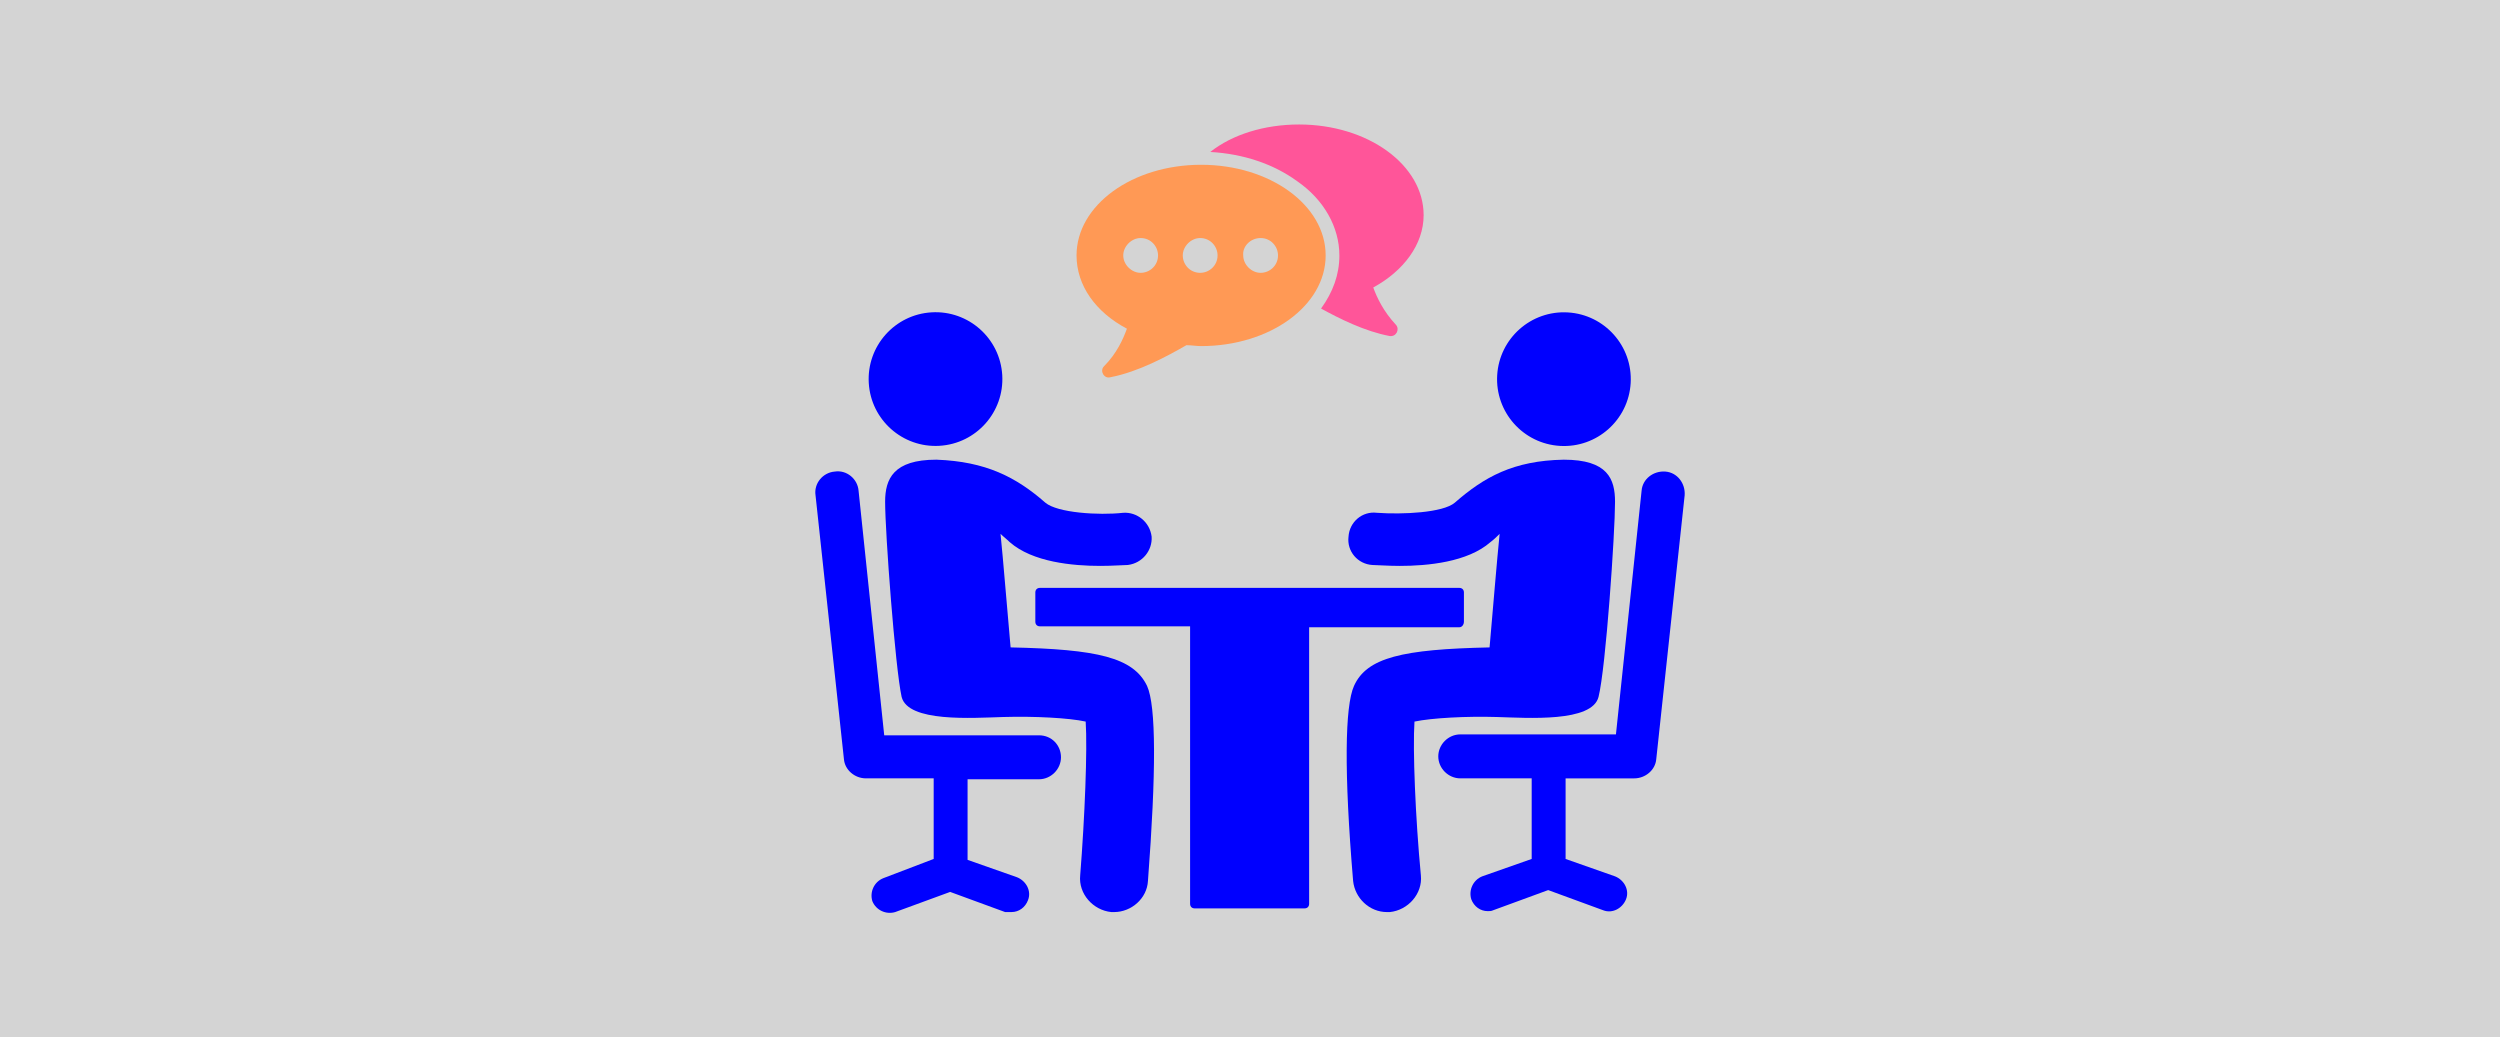 <?xml version="1.0" encoding="UTF-8" standalone="no"?>
<svg
   xmlns:dc="http://purl.org/dc/elements/1.1/"
   xmlns:cc="http://creativecommons.org/ns#"
   xmlns:rdf="http://www.w3.org/1999/02/22-rdf-syntax-ns#"
   xmlns:svg="http://www.w3.org/2000/svg"
   xmlns="http://www.w3.org/2000/svg"
   xmlns:sodipodi="http://sodipodi.sourceforge.net/DTD/sodipodi-0.dtd"
   xmlns:inkscape="http://www.inkscape.org/namespaces/inkscape"
   version="1.1"
   x="0px"
   y="0px"
   viewBox="0 0 241 100"
   xml:space="preserve"
   id="svg30"
   sodipodi:docname="bsa.svg"
   width="241"
   height="100"
   inkscape:version="0.92.1 r15371"><defs
     id="defs34" /><sodipodi:namedview
     pagecolor="#ffffff"
     bordercolor="#666666"
     borderopacity="1"
     objecttolerance="10"
     gridtolerance="10"
     guidetolerance="10"
     inkscape:pageopacity="0"
     inkscape:pageshadow="2"
     inkscape:window-width="1920"
     inkscape:window-height="986"
     id="namedview32"
     showgrid="false"
     inkscape:zoom="1.888"
     inkscape:cx="-60.008302"
     inkscape:cy="130.56943"
     inkscape:window-x="-11"
     inkscape:window-y="-11"
     inkscape:window-maximized="1"
     inkscape:current-layer="svg30" /><rect
     style="opacity:0.574;fill:#b3b3b3;fill-opacity:1;stroke:none;stroke-width:4.15;stroke-linejoin:round;stroke-miterlimit:4;stroke-dasharray:none;stroke-dashoffset:0;stroke-opacity:1"
     id="rect4491"
     width="257.691"
     height="118.559"
     x="-11.79"
     y="-5.89" /><path
     style="fill:#0000ff;stroke-width:0.883"
     inkscape:connector-curvature="0"
     id="path2"
     d="m 97.422,62.41 c -0.353,-3.884 -0.706,-8.387 -0.971,-10.947 0.265,0.265 0.618,0.53 0.883,0.795 2.207,1.942 6.092,2.295 8.74,2.295 1.236,0 2.207,-0.088 2.648,-0.088 1.413,-0.177 2.384,-1.413 2.295,-2.737 -0.177,-1.413 -1.413,-2.384 -2.737,-2.295 -2.384,0.265 -6.356,0 -7.504,-0.971 -2.825,-2.472 -5.738,-3.973 -10.506,-4.149 -4.149,0 -4.944,1.854 -4.944,4.061 0,3.002 0.971,15.979 1.589,18.804 0.618,2.472 6.798,2.031 9.799,1.942 3.002,-0.088 6.356,0.088 7.946,0.441 0.177,2.649 -0.088,9.27 -0.53,14.832 -0.177,1.766 1.236,3.355 3.002,3.531 0.088,0 0.177,0 0.265,0 1.677,0 3.178,-1.324 3.266,-3.002 0.795,-10.506 0.795,-16.862 -0.088,-18.804 -1.324,-2.737 -4.767,-3.531 -13.154,-3.708 z" /><circle
     style="fill:#0000ff;stroke-width:0.883"
     r="6.445"
     id="ellipse4"
     cy="41.781"
     cx="87.879"
     transform="rotate(-3.37)" /><path
     style="fill:#0000ff;stroke-width:0.883"
     inkscape:connector-curvature="0"
     id="path6"
     d="M 100.159,70.885 H 85.239 L 82.767,47.313 c -0.088,-1.148 -1.148,-2.031 -2.295,-1.854 -1.148,0.088 -2.031,1.148 -1.854,2.295 l 2.737,25.426 c 0.088,1.059 1.059,1.854 2.119,1.854 h 6.533 v 7.769 l -4.856,1.854 c -0.883,0.353 -1.324,1.324 -1.059,2.207 0.353,0.883 1.324,1.324 2.207,1.059 l 5.297,-1.942 5.297,1.942 c 0.265,0 0.441,0 0.618,0 0.706,0 1.324,-0.441 1.589,-1.148 0.353,-0.883 -0.177,-1.854 -1.059,-2.207 l -4.767,-1.677 v -7.769 h 6.886 c 1.148,0 2.119,-0.971 2.119,-2.119 0,-1.148 -0.883,-2.119 -2.119,-2.119 z" /><path
     style="fill:#0000ff;stroke-width:0.883"
     inkscape:connector-curvature="0"
     id="path8"
     d="m 136.355,69.561 c 1.677,-0.353 5.032,-0.53 7.946,-0.441 3.002,0.088 9.181,0.53 9.799,-1.942 0.706,-2.825 1.589,-15.803 1.589,-18.804 0,-2.207 -0.706,-4.061 -4.944,-4.061 -4.856,0.088 -7.681,1.677 -10.506,4.149 -1.148,0.971 -5.032,1.148 -7.504,0.971 -1.413,-0.177 -2.648,0.883 -2.737,2.295 -0.177,1.413 0.883,2.649 2.295,2.737 0.441,0 1.413,0.088 2.649,0.088 2.648,0 6.533,-0.353 8.74,-2.295 0.353,-0.265 0.618,-0.53 0.883,-0.795 -0.265,2.56 -0.618,6.974 -0.971,10.947 -8.387,0.177 -11.83,0.971 -13.066,3.708 -0.883,1.942 -0.971,8.299 -0.088,18.804 0.177,1.677 1.589,3.002 3.266,3.002 0.088,0 0.177,0 0.265,0 1.766,-0.177 3.178,-1.766 3.002,-3.531 -0.53,-5.562 -0.795,-12.183 -0.618,-14.832 z" /><circle
     style="fill:#0000ff;stroke-width:0.883"
     r="6.445"
     id="ellipse10"
     cy="152.651"
     cx="-27.623"
     transform="rotate(-86.629)" /><path
     style="fill:#0000ff;stroke-width:0.883"
     inkscape:connector-curvature="0"
     id="path12"
     d="m 160.544,45.459 c -1.148,-0.088 -2.207,0.706 -2.295,1.854 l -2.472,23.483 h -15.008 c -1.148,0 -2.119,0.971 -2.119,2.119 0,1.148 0.971,2.119 2.119,2.119 h 6.886 v 7.769 l -4.767,1.677 c -0.883,0.353 -1.324,1.324 -1.059,2.207 0.265,0.706 0.883,1.148 1.589,1.148 0.177,0 0.353,0 0.53,-0.088 l 5.297,-1.942 5.297,1.942 c 0.883,0.353 1.854,-0.177 2.207,-1.059 0.353,-0.883 -0.177,-1.854 -1.059,-2.207 l -4.767,-1.677 v -7.769 h 6.621 c 1.059,0 2.031,-0.795 2.119,-1.854 l 2.737,-25.426 c 0.088,-1.148 -0.706,-2.207 -1.854,-2.295 z" /><path
     style="fill:#0000ff;stroke-width:0.883"
     inkscape:connector-curvature="0"
     id="path14"
     d="m 141.122,59.938 v -2.825 c 0,-0.265 -0.177,-0.441 -0.441,-0.441 h -40.434 c -0.265,0 -0.441,0.177 -0.441,0.441 v 2.825 c 0,0.265 0.177,0.441 0.441,0.441 h 14.478 v 26.75 c 0,0.265 0.177,0.441 0.441,0.441 h 10.594 c 0.265,0 0.441,-0.177 0.441,-0.441 V 60.468 h 14.478 c 0.265,0 0.441,-0.265 0.441,-0.53 z" /><path
     style="fill:#ff5599;stroke-width:0.883"
     inkscape:connector-curvature="0"
     id="path16"
     d="m 129.116,24.624 c 0,1.854 -0.618,3.531 -1.766,5.12 1.766,0.971 4.238,2.207 6.621,2.649 0.618,0.088 0.971,-0.618 0.618,-1.059 -1.236,-1.324 -1.854,-2.649 -2.207,-3.62 2.913,-1.589 4.856,-4.149 4.856,-6.974 0,-4.856 -5.385,-8.74 -12.007,-8.74 -3.355,0 -6.445,0.971 -8.563,2.649 3.178,0.177 6.092,1.148 8.387,2.825 2.56,1.766 4.061,4.414 4.061,7.151 z" /><path
     style="fill:#ff9955;stroke-width:0.883"
     inkscape:connector-curvature="0"
     id="path18"
     d="m 108.634,31.687 c -0.353,0.971 -0.971,2.384 -2.207,3.62 -0.441,0.441 0,1.236 0.618,1.059 2.737,-0.53 5.474,-2.031 7.328,-3.09 0.441,0 0.971,0.088 1.413,0.088 6.621,0 12.007,-3.884 12.007,-8.74 0,-4.856 -5.385,-8.74 -12.007,-8.74 -6.621,0 -12.007,3.884 -12.007,8.74 0,2.913 1.854,5.474 4.856,7.063 z m 12.889,-8.74 c 0.971,0 1.677,0.795 1.677,1.677 0,0.971 -0.795,1.677 -1.677,1.677 -0.883,0 -1.677,-0.795 -1.677,-1.677 -0.088,-0.883 0.706,-1.677 1.677,-1.677 z m -5.827,0 c 0.971,0 1.677,0.795 1.677,1.677 0,0.971 -0.795,1.677 -1.677,1.677 -0.971,0 -1.677,-0.795 -1.677,-1.677 0,-0.883 0.795,-1.677 1.677,-1.677 z m -5.738,0 c 0.971,0 1.677,0.795 1.677,1.677 0,0.971 -0.795,1.677 -1.677,1.677 -0.883,0 -1.677,-0.795 -1.677,-1.677 0,-0.883 0.795,-1.677 1.677,-1.677 z" /></svg>
